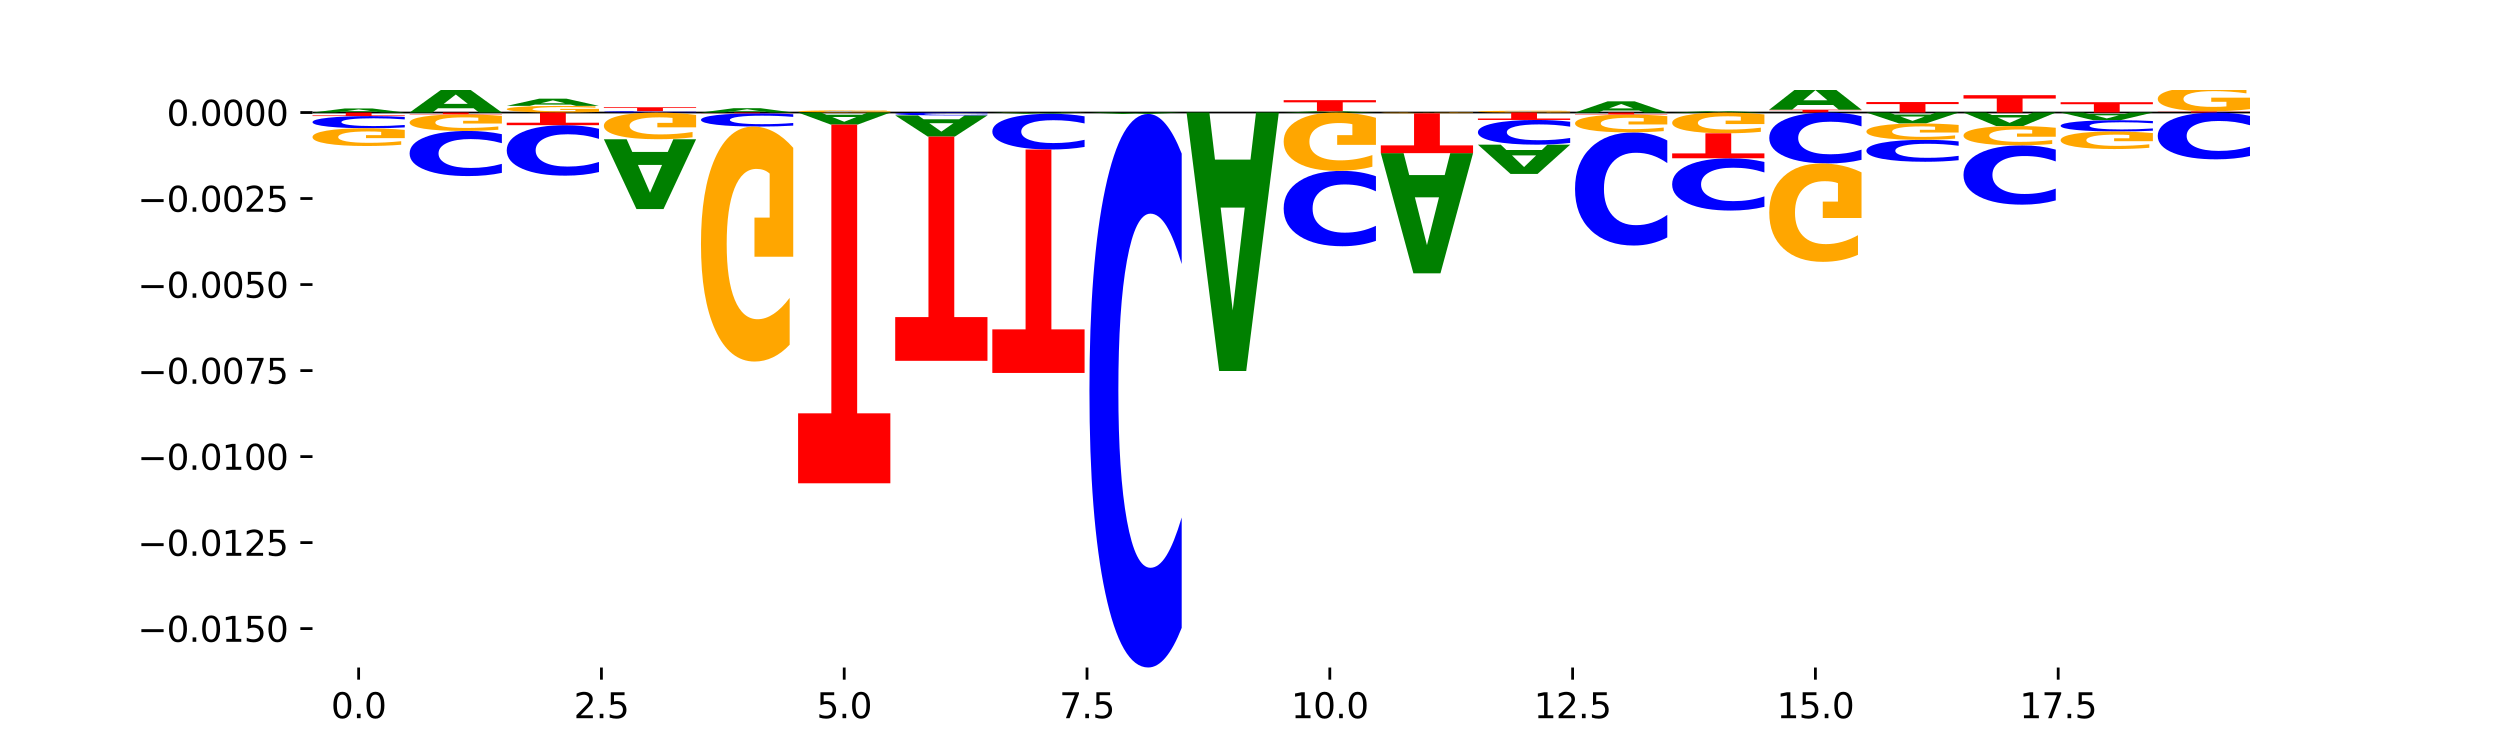 <?xml version="1.0" encoding="utf-8" standalone="no"?>
<!DOCTYPE svg PUBLIC "-//W3C//DTD SVG 1.1//EN"
  "http://www.w3.org/Graphics/SVG/1.1/DTD/svg11.dtd">
<svg xmlns:xlink="http://www.w3.org/1999/xlink" width="720pt" height="216pt" viewBox="0 0 720 216" xmlns="http://www.w3.org/2000/svg" version="1.1">
 <defs>
  <style type="text/css">*{stroke-linejoin: round; stroke-linecap: butt}</style>
 </defs>
 <g id="figure_1">
  <g id="patch_1">
   <path d="M 0 216 
L 720 216 
L 720 0 
L 0 0 
z
" style="fill: #ffffff"/>
  </g>
  <g id="axes_1">
   <g id="patch_2">
    <path d="M 90 192.24 
L 648 192.24 
L 648 25.92 
L 90 25.92 
z
" style="fill: #ffffff"/>
   </g>
   <g id="line2d_1">
    <path d="M 90 32.411 
L 648 32.411 
" clip-path="url(#pc6565f2cae)" style="fill: none; stroke: #000000; stroke-width: 0.5; stroke-linecap: square"/>
   </g>
   <g id="patch_3">
    <path d="M 108.406 32.196 
L 98.187 32.196 
L 96.574 32.411 
L 90 32.411 
L 99.388 31.23 
L 107.184 31.23 
L 116.571 32.411 
L 110.003 32.411 
L 108.406 32.196 
z
M 99.817 31.977 
L 106.76 31.977 
L 103.294 31.507 
L 99.817 31.977 
z
" clip-path="url(#pc6565f2cae)" style="fill: #008000"/>
   </g>
   <g id="patch_4">
    <path d="M 136.376 31.176 
L 126.157 31.176 
L 124.544 32.411 
L 117.97 32.411 
L 127.358 25.628 
L 135.154 25.628 
L 144.541 32.411 
L 137.973 32.411 
L 136.376 31.176 
z
M 127.787 29.917 
L 134.73 29.917 
L 131.264 27.218 
L 127.787 29.917 
z
" clip-path="url(#pc6565f2cae)" style="fill: #008000"/>
   </g>
   <g id="patch_5">
    <path d="M 172.511 32.238 
Q 169.832 32.325 166.949 32.368 
Q 164.067 32.411 160.994 32.411 
Q 154.051 32.411 149.995 32.154 
Q 145.94 31.896 145.94 31.455 
Q 145.94 31.009 150.067 30.754 
Q 154.2 30.498 161.387 30.498 
Q 164.156 30.498 166.693 30.533 
Q 169.236 30.567 171.487 30.635 
L 171.487 31.017 
Q 169.165 30.929 166.866 30.886 
Q 164.567 30.843 162.257 30.843 
Q 157.981 30.843 155.664 31.002 
Q 153.348 31.16 153.348 31.455 
Q 153.348 31.748 155.581 31.907 
Q 157.814 32.067 161.923 32.067 
Q 163.043 32.067 164.002 32.058 
Q 164.96 32.048 165.723 32.028 
L 165.723 31.67 
L 161.346 31.67 
L 161.346 31.351 
L 172.511 31.351 
L 172.511 32.238 
z
" clip-path="url(#pc6565f2cae)" style="fill: #ffa600"/>
   </g>
   <g id="patch_6">
    <path d="M 164.346 30.118 
L 154.127 30.118 
L 152.513 30.498 
L 145.94 30.498 
L 155.328 28.412 
L 163.124 28.412 
L 172.511 30.498 
L 165.943 30.498 
L 164.346 30.118 
z
M 155.757 29.731 
L 162.7 29.731 
L 159.234 28.901 
L 155.757 29.731 
z
" clip-path="url(#pc6565f2cae)" style="fill: #008000"/>
   </g>
   <g id="patch_7">
    <path d="M 200.481 32.382 
Q 198.259 32.396 195.855 32.404 
Q 193.452 32.411 190.834 32.411 
Q 183.028 32.411 178.469 32.356 
Q 173.91 32.3 173.91 32.206 
Q 173.91 32.11 178.469 32.055 
Q 183.028 31.999 190.834 31.999 
Q 193.452 31.999 195.855 32.007 
Q 198.259 32.014 200.481 32.029 
L 200.481 32.111 
Q 198.238 32.092 196.063 32.083 
Q 193.887 32.074 191.483 32.074 
Q 187.172 32.074 184.702 32.109 
Q 182.238 32.144 182.238 32.206 
Q 182.238 32.267 184.702 32.302 
Q 187.172 32.337 191.483 32.337 
Q 193.887 32.337 196.063 32.328 
Q 198.238 32.319 200.481 32.3 
L 200.481 32.382 
z
" clip-path="url(#pc6565f2cae)" style="fill: #0000ff"/>
   </g>
   <g id="patch_8">
    <path d="M 173.91 30.891 
L 200.481 30.891 
L 200.481 31.107 
L 190.922 31.107 
L 190.922 31.999 
L 183.488 31.999 
L 183.488 31.107 
L 173.91 31.107 
L 173.91 30.891 
z
" clip-path="url(#pc6565f2cae)" style="fill: #ff0000"/>
   </g>
   <g id="patch_9">
    <path d="M 220.286 32.184 
L 210.067 32.184 
L 208.453 32.411 
L 201.88 32.411 
L 211.267 31.165 
L 219.063 31.165 
L 228.451 32.411 
L 221.883 32.411 
L 220.286 32.184 
z
M 211.697 31.953 
L 218.64 31.953 
L 215.174 31.457 
L 211.697 31.953 
z
" clip-path="url(#pc6565f2cae)" style="fill: #008000"/>
   </g>
   <g id="patch_10">
    <path d="M 256.421 32.355 
Q 253.741 32.383 250.859 32.397 
Q 247.977 32.411 244.904 32.411 
Q 237.96 32.411 233.905 32.327 
Q 229.85 32.242 229.85 32.097 
Q 229.85 31.951 233.976 31.867 
Q 238.109 31.783 245.297 31.783 
Q 248.066 31.783 250.603 31.795 
Q 253.146 31.806 255.397 31.828 
L 255.397 31.953 
Q 253.074 31.925 250.776 31.911 
Q 248.477 31.896 246.166 31.896 
Q 241.891 31.896 239.574 31.948 
Q 237.258 32 237.258 32.097 
Q 237.258 32.193 239.491 32.246 
Q 241.724 32.298 245.833 32.298 
Q 246.953 32.298 247.911 32.295 
Q 248.87 32.292 249.632 32.286 
L 249.632 32.168 
L 245.255 32.168 
L 245.255 32.063 
L 256.421 32.063 
L 256.421 32.355 
z
" clip-path="url(#pc6565f2cae)" style="fill: #ffa600"/>
   </g>
   <g id="patch_11">
    <path d="M 388.105 32.347 
L 377.886 32.347 
L 376.273 32.411 
L 369.699 32.411 
L 379.087 32.061 
L 386.883 32.061 
L 396.271 32.411 
L 389.703 32.411 
L 388.105 32.347 
z
M 379.516 32.282 
L 386.459 32.282 
L 382.993 32.143 
L 379.516 32.282 
z
" clip-path="url(#pc6565f2cae)" style="fill: #008000"/>
   </g>
   <g id="patch_12">
    <path d="M 369.699 28.846 
L 396.271 28.846 
L 396.271 29.473 
L 386.711 29.473 
L 386.711 32.061 
L 379.277 32.061 
L 379.277 29.473 
L 369.699 29.473 
L 369.699 28.846 
z
" clip-path="url(#pc6565f2cae)" style="fill: #ff0000"/>
   </g>
   <g id="patch_13">
    <path d="M 452.211 32.364 
Q 449.531 32.388 446.649 32.4 
Q 443.766 32.411 440.693 32.411 
Q 433.75 32.411 429.694 32.341 
Q 425.639 32.271 425.639 32.151 
Q 425.639 32.03 429.766 31.96 
Q 433.899 31.891 441.086 31.891 
Q 443.856 31.891 446.392 31.9 
Q 448.935 31.909 451.186 31.928 
L 451.186 32.032 
Q 448.864 32.008 446.565 31.996 
Q 444.266 31.984 441.956 31.984 
Q 437.68 31.984 435.364 32.028 
Q 433.047 32.071 433.047 32.151 
Q 433.047 32.231 435.28 32.274 
Q 437.513 32.318 441.622 32.318 
Q 442.742 32.318 443.701 32.315 
Q 444.66 32.313 445.422 32.307 
L 445.422 32.21 
L 441.045 32.21 
L 441.045 32.123 
L 452.211 32.123 
L 452.211 32.364 
z
" clip-path="url(#pc6565f2cae)" style="fill: #ffa600"/>
   </g>
   <g id="patch_14">
    <path d="M 472.015 31.824 
L 461.796 31.824 
L 460.183 32.411 
L 453.609 32.411 
L 462.997 29.187 
L 470.793 29.187 
L 480.18 32.411 
L 473.612 32.411 
L 472.015 31.824 
z
M 463.426 31.225 
L 470.369 31.225 
L 466.903 29.943 
L 463.426 31.225 
z
" clip-path="url(#pc6565f2cae)" style="fill: #008000"/>
   </g>
   <g id="patch_15">
    <path d="M 499.985 32.349 
L 489.766 32.349 
L 488.153 32.411 
L 481.579 32.411 
L 490.967 32.071 
L 498.763 32.071 
L 508.15 32.411 
L 501.582 32.411 
L 499.985 32.349 
z
M 491.396 32.286 
L 498.339 32.286 
L 494.873 32.151 
L 491.396 32.286 
z
" clip-path="url(#pc6565f2cae)" style="fill: #008000"/>
   </g>
   <g id="patch_16">
    <path d="M 509.549 31.584 
L 536.12 31.584 
L 536.12 31.746 
L 526.561 31.746 
L 526.561 32.411 
L 519.127 32.411 
L 519.127 31.746 
L 509.549 31.746 
L 509.549 31.584 
z
" clip-path="url(#pc6565f2cae)" style="fill: #ff0000"/>
   </g>
   <g id="patch_17">
    <path d="M 527.955 30.248 
L 517.736 30.248 
L 516.122 31.584 
L 509.549 31.584 
L 518.937 24.248 
L 526.733 24.248 
L 536.12 31.584 
L 529.552 31.584 
L 527.955 30.248 
z
M 519.366 28.886 
L 526.309 28.886 
L 522.843 25.968 
L 519.366 28.886 
z
" clip-path="url(#pc6565f2cae)" style="fill: #008000"/>
   </g>
   <g id="patch_18">
    <path d="M 537.519 29.388 
L 564.09 29.388 
L 564.09 29.978 
L 554.531 29.978 
L 554.531 32.411 
L 547.097 32.411 
L 547.097 29.978 
L 537.519 29.978 
L 537.519 29.388 
z
" clip-path="url(#pc6565f2cae)" style="fill: #ff0000"/>
   </g>
   <g id="patch_19">
    <path d="M 565.489 27.41 
L 592.06 27.41 
L 592.06 28.386 
L 582.501 28.386 
L 582.501 32.411 
L 575.067 32.411 
L 575.067 28.386 
L 565.489 28.386 
L 565.489 27.41 
z
" clip-path="url(#pc6565f2cae)" style="fill: #ff0000"/>
   </g>
   <g id="patch_20">
    <path d="M 593.459 29.436 
L 620.03 29.436 
L 620.03 30.017 
L 610.471 30.017 
L 610.471 32.411 
L 603.037 32.411 
L 603.037 30.017 
L 593.459 30.017 
L 593.459 29.436 
z
" clip-path="url(#pc6565f2cae)" style="fill: #ff0000"/>
   </g>
   <g id="patch_21">
    <path d="M 621.429 32.065 
L 648 32.065 
L 648 32.132 
L 638.44 32.132 
L 638.44 32.411 
L 631.007 32.411 
L 631.007 32.132 
L 621.429 32.132 
L 621.429 32.065 
z
" clip-path="url(#pc6565f2cae)" style="fill: #ff0000"/>
   </g>
   <g id="patch_22">
    <path d="M 648 31.422 
Q 645.32 31.744 642.438 31.905 
Q 639.556 32.065 636.483 32.065 
Q 629.539 32.065 625.484 31.108 
Q 621.429 30.152 621.429 28.516 
Q 621.429 26.861 625.555 25.912 
Q 629.688 24.963 636.876 24.963 
Q 639.645 24.963 642.182 25.092 
Q 644.725 25.22 646.976 25.472 
L 646.976 26.888 
Q 644.653 26.564 642.355 26.404 
Q 640.056 26.242 637.745 26.242 
Q 633.47 26.242 631.153 26.832 
Q 628.837 27.42 628.837 28.516 
Q 628.837 29.602 631.07 30.194 
Q 633.303 30.786 637.412 30.786 
Q 638.531 30.786 639.49 30.752 
Q 640.449 30.717 641.211 30.643 
L 641.211 29.314 
L 636.834 29.314 
L 636.834 28.13 
L 648 28.13 
L 648 31.422 
z
" clip-path="url(#pc6565f2cae)" style="fill: #ffa600"/>
   </g>
   <g id="patch_23">
    <path d="M 639.835 22.682 
L 629.616 22.682 
L 628.002 24.963 
L 621.429 24.963 
L 630.816 12.44 
L 638.612 12.44 
L 648 24.963 
L 641.432 24.963 
L 639.835 22.682 
z
M 631.245 20.358 
L 638.189 20.358 
L 634.722 15.376 
L 631.245 20.358 
z
" clip-path="url(#pc6565f2cae)" style="fill: #008000"/>
   </g>
   <g id="patch_24">
    <path d="M 116.571 33.683 
Q 114.349 33.559 111.945 33.496 
Q 109.542 33.432 106.924 33.432 
Q 99.118 33.432 94.559 33.905 
Q 90 34.378 90 35.187 
Q 90 35.998 94.559 36.471 
Q 99.118 36.944 106.924 36.944 
Q 109.542 36.944 111.945 36.88 
Q 114.349 36.817 116.571 36.692 
L 116.571 35.992 
Q 114.329 36.157 112.153 36.234 
Q 109.977 36.311 107.574 36.311 
Q 103.262 36.311 100.792 36.012 
Q 98.328 35.713 98.328 35.187 
Q 98.328 34.663 100.792 34.363 
Q 103.262 34.064 107.574 34.064 
Q 109.977 34.064 112.153 34.141 
Q 114.329 34.219 116.571 34.384 
L 116.571 33.683 
z
" clip-path="url(#pc6565f2cae)" style="fill: #0000ff"/>
   </g>
   <g id="patch_25">
    <path d="M 116.571 37.406 
Q 113.892 37.175 111.009 37.059 
Q 108.127 36.944 105.054 36.944 
Q 98.111 36.944 94.055 37.632 
Q 90 38.32 90 39.497 
Q 90 40.687 94.127 41.37 
Q 98.26 42.053 105.447 42.053 
Q 108.216 42.053 110.753 41.96 
Q 113.296 41.868 115.547 41.687 
L 115.547 40.668 
Q 113.225 40.901 110.926 41.016 
Q 108.627 41.133 106.317 41.133 
Q 102.041 41.133 99.725 40.708 
Q 97.408 40.285 97.408 39.497 
Q 97.408 38.716 99.641 38.289 
Q 101.874 37.864 105.983 37.864 
Q 107.103 37.864 108.062 37.888 
Q 109.02 37.914 109.783 37.966 
L 109.783 38.923 
L 105.406 38.923 
L 105.406 39.774 
L 116.571 39.774 
L 116.571 37.406 
z
" clip-path="url(#pc6565f2cae)" style="fill: #ffa600"/>
   </g>
   <g id="patch_26">
    <path d="M 90 33.432 
L 116.571 33.432 
L 116.571 33.233 
L 107.012 33.233 
L 107.012 32.411 
L 99.578 32.411 
L 99.578 33.233 
L 90 33.233 
L 90 33.432 
z
" clip-path="url(#pc6565f2cae)" style="fill: #ff0000"/>
   </g>
   <g id="patch_27">
    <path d="M 144.541 38.642 
Q 142.319 38.18 139.915 37.947 
Q 137.512 37.71 134.894 37.71 
Q 127.088 37.71 122.529 39.461 
Q 117.97 41.213 117.97 44.207 
Q 117.97 47.212 122.529 48.961 
Q 127.088 50.712 134.894 50.712 
Q 137.512 50.712 139.915 50.476 
Q 142.319 50.242 144.541 49.78 
L 144.541 47.188 
Q 142.299 47.801 140.123 48.085 
Q 137.947 48.37 135.544 48.37 
Q 131.232 48.37 128.762 47.261 
Q 126.298 46.154 126.298 44.207 
Q 126.298 42.268 128.762 41.159 
Q 131.232 40.052 135.544 40.052 
Q 137.947 40.052 140.123 40.337 
Q 142.299 40.624 144.541 41.237 
L 144.541 38.642 
z
" clip-path="url(#pc6565f2cae)" style="fill: #0000ff"/>
   </g>
   <g id="patch_28">
    <path d="M 144.541 33.375 
Q 141.862 33.159 138.979 33.051 
Q 136.097 32.943 133.024 32.943 
Q 126.081 32.943 122.025 33.585 
Q 117.97 34.227 117.97 35.325 
Q 117.97 36.436 122.097 37.073 
Q 126.23 37.71 133.417 37.71 
Q 136.186 37.71 138.723 37.624 
Q 141.266 37.538 143.517 37.369 
L 143.517 36.418 
Q 141.195 36.636 138.896 36.743 
Q 136.597 36.852 134.287 36.852 
Q 130.011 36.852 127.695 36.456 
Q 125.378 36.061 125.378 35.325 
Q 125.378 34.597 127.611 34.199 
Q 129.844 33.802 133.953 33.802 
Q 135.073 33.802 136.032 33.825 
Q 136.99 33.848 137.753 33.898 
L 137.753 34.79 
L 133.376 34.79 
L 133.376 35.584 
L 144.541 35.584 
L 144.541 33.375 
z
" clip-path="url(#pc6565f2cae)" style="fill: #ffa600"/>
   </g>
   <g id="patch_29">
    <path d="M 117.97 32.943 
L 144.541 32.943 
L 144.541 32.84 
L 134.982 32.84 
L 134.982 32.411 
L 127.548 32.411 
L 127.548 32.84 
L 117.97 32.84 
L 117.97 32.943 
z
" clip-path="url(#pc6565f2cae)" style="fill: #ff0000"/>
   </g>
   <g id="patch_30">
    <path d="M 172.511 37.092 
Q 170.289 36.575 167.885 36.314 
Q 165.482 36.049 162.864 36.049 
Q 155.058 36.049 150.499 38.008 
Q 145.94 39.967 145.94 43.317 
Q 145.94 46.679 150.499 48.634 
Q 155.058 50.593 162.864 50.593 
Q 165.482 50.593 167.885 50.329 
Q 170.289 50.067 172.511 49.551 
L 172.511 46.651 
Q 170.269 47.336 168.093 47.655 
Q 165.917 47.973 163.514 47.973 
Q 159.202 47.973 156.732 46.733 
Q 154.268 45.495 154.268 43.317 
Q 154.268 41.148 156.732 39.907 
Q 159.202 38.669 163.514 38.669 
Q 165.917 38.669 168.093 38.988 
Q 170.269 39.309 172.511 39.994 
L 172.511 37.092 
z
" clip-path="url(#pc6565f2cae)" style="fill: #0000ff"/>
   </g>
   <g id="patch_31">
    <path d="M 145.94 36.049 
L 172.511 36.049 
L 172.511 35.34 
L 162.952 35.34 
L 162.952 32.411 
L 155.518 32.411 
L 155.518 35.34 
L 145.94 35.34 
L 145.94 36.049 
z
" clip-path="url(#pc6565f2cae)" style="fill: #ff0000"/>
   </g>
   <g id="patch_32">
    <path d="M 192.316 43.764 
L 182.097 43.764 
L 180.483 40.099 
L 173.91 40.099 
L 183.298 60.215 
L 191.093 60.215 
L 200.481 40.099 
L 193.913 40.099 
L 192.316 43.764 
z
M 183.727 47.497 
L 190.67 47.497 
L 187.204 55.499 
L 183.727 47.497 
z
" clip-path="url(#pc6565f2cae)" style="fill: #008000"/>
   </g>
   <g id="patch_33">
    <path d="M 200.481 33.107 
Q 197.801 32.759 194.919 32.584 
Q 192.037 32.411 188.964 32.411 
Q 182.021 32.411 177.965 33.447 
Q 173.91 34.482 173.91 36.253 
Q 173.91 38.044 178.037 39.072 
Q 182.169 40.099 189.357 40.099 
Q 192.126 40.099 194.663 39.96 
Q 197.206 39.822 199.457 39.548 
L 199.457 38.016 
Q 197.134 38.367 194.836 38.54 
Q 192.537 38.715 190.227 38.715 
Q 185.951 38.715 183.634 38.076 
Q 181.318 37.439 181.318 36.253 
Q 181.318 35.078 183.551 34.436 
Q 185.784 33.796 189.893 33.796 
Q 191.013 33.796 191.971 33.833 
Q 192.93 33.871 193.692 33.95 
L 193.692 35.389 
L 189.315 35.389 
L 189.315 36.671 
L 200.481 36.671 
L 200.481 33.107 
z
" clip-path="url(#pc6565f2cae)" style="fill: #ffa600"/>
   </g>
   <g id="patch_34">
    <path d="M 228.451 32.902 
Q 226.228 32.766 223.825 32.697 
Q 221.422 32.628 218.804 32.628 
Q 210.998 32.628 206.439 33.143 
Q 201.88 33.658 201.88 34.54 
Q 201.88 35.424 206.439 35.938 
Q 210.998 36.454 218.804 36.454 
Q 221.422 36.454 223.825 36.384 
Q 226.228 36.315 228.451 36.179 
L 228.451 35.417 
Q 226.208 35.597 224.033 35.681 
Q 221.857 35.765 219.453 35.765 
Q 215.142 35.765 212.672 35.438 
Q 210.208 35.113 210.208 34.54 
Q 210.208 33.969 212.672 33.643 
Q 215.142 33.317 219.453 33.317 
Q 221.857 33.317 224.033 33.401 
Q 226.208 33.485 228.451 33.666 
L 228.451 32.902 
z
" clip-path="url(#pc6565f2cae)" style="fill: #0000ff"/>
   </g>
   <g id="patch_35">
    <path d="M 228.451 42.577 
Q 225.771 39.515 222.889 37.977 
Q 220.007 36.454 216.934 36.454 
Q 209.99 36.454 205.935 45.568 
Q 201.88 54.683 201.88 70.27 
Q 201.88 86.039 206.007 95.083 
Q 210.139 104.128 217.327 104.128 
Q 220.096 104.128 222.633 102.898 
Q 225.176 101.681 227.427 99.277 
L 227.427 85.787 
Q 225.104 88.876 222.806 90.4 
Q 220.507 91.938 218.197 91.938 
Q 213.921 91.938 211.604 86.318 
Q 209.288 80.712 209.288 70.27 
Q 209.288 59.925 211.521 54.277 
Q 213.754 48.644 217.863 48.644 
Q 218.983 48.644 219.941 48.965 
Q 220.9 49.301 221.662 50 
L 221.662 62.665 
L 217.285 62.665 
L 217.285 73.946 
L 228.451 73.946 
L 228.451 42.577 
z
" clip-path="url(#pc6565f2cae)" style="fill: #ffa600"/>
   </g>
   <g id="patch_36">
    <path d="M 201.88 32.628 
L 228.451 32.628 
L 228.451 32.586 
L 218.892 32.586 
L 218.892 32.411 
L 211.458 32.411 
L 211.458 32.586 
L 201.88 32.586 
L 201.88 32.628 
z
" clip-path="url(#pc6565f2cae)" style="fill: #ff0000"/>
   </g>
   <g id="patch_37">
    <path d="M 248.256 33.043 
L 238.037 33.043 
L 236.423 32.411 
L 229.85 32.411 
L 239.237 35.88 
L 247.033 35.88 
L 256.421 32.411 
L 249.853 32.411 
L 248.256 33.043 
z
M 239.667 33.687 
L 246.61 33.687 
L 243.143 35.067 
L 239.667 33.687 
z
" clip-path="url(#pc6565f2cae)" style="fill: #008000"/>
   </g>
   <g id="patch_38">
    <path d="M 229.85 139.187 
L 256.421 139.187 
L 256.421 119.039 
L 246.862 119.039 
L 246.862 35.88 
L 239.428 35.88 
L 239.428 119.039 
L 229.85 119.039 
L 229.85 139.187 
z
" clip-path="url(#pc6565f2cae)" style="fill: #ff0000"/>
   </g>
   <g id="patch_39">
    <path d="M 276.226 34.349 
L 266.007 34.349 
L 264.393 33.238 
L 257.82 33.238 
L 267.207 39.338 
L 275.003 39.338 
L 284.391 33.238 
L 277.823 33.238 
L 276.226 34.349 
z
M 267.636 35.481 
L 274.579 35.481 
L 271.113 37.908 
L 267.636 35.481 
z
" clip-path="url(#pc6565f2cae)" style="fill: #008000"/>
   </g>
   <g id="patch_40">
    <path d="M 284.391 32.471 
Q 282.168 32.441 279.765 32.426 
Q 277.361 32.411 274.744 32.411 
Q 266.938 32.411 262.379 32.523 
Q 257.82 32.634 257.82 32.824 
Q 257.82 33.015 262.379 33.126 
Q 266.938 33.238 274.744 33.238 
Q 277.361 33.238 279.765 33.223 
Q 282.168 33.208 284.391 33.178 
L 284.391 33.014 
Q 282.148 33.053 279.972 33.071 
Q 277.797 33.089 275.393 33.089 
Q 271.082 33.089 268.611 33.018 
Q 266.148 32.948 266.148 32.824 
Q 266.148 32.701 268.611 32.631 
Q 271.082 32.56 275.393 32.56 
Q 277.797 32.56 279.972 32.578 
Q 282.148 32.597 284.391 32.635 
L 284.391 32.471 
z
" clip-path="url(#pc6565f2cae)" style="fill: #0000ff"/>
   </g>
   <g id="patch_41">
    <path d="M 257.82 103.916 
L 284.391 103.916 
L 284.391 91.321 
L 274.831 91.321 
L 274.831 39.338 
L 267.398 39.338 
L 267.398 91.321 
L 257.82 91.321 
L 257.82 103.916 
z
" clip-path="url(#pc6565f2cae)" style="fill: #ff0000"/>
   </g>
   <g id="patch_42">
    <path d="M 304.196 32.505 
L 293.977 32.505 
L 292.363 32.448 
L 285.789 32.448 
L 295.177 32.763 
L 302.973 32.763 
L 312.361 32.448 
L 305.793 32.448 
L 304.196 32.505 
z
M 295.606 32.564 
L 302.549 32.564 
L 299.083 32.689 
L 295.606 32.564 
z
" clip-path="url(#pc6565f2cae)" style="fill: #008000"/>
   </g>
   <g id="patch_43">
    <path d="M 312.361 33.501 
Q 310.138 33.135 307.735 32.95 
Q 305.331 32.763 302.714 32.763 
Q 294.908 32.763 290.349 34.15 
Q 285.789 35.536 285.789 37.907 
Q 285.789 40.286 290.349 41.671 
Q 294.908 43.057 302.714 43.057 
Q 305.331 43.057 307.735 42.87 
Q 310.138 42.685 312.361 42.319 
L 312.361 40.267 
Q 310.118 40.752 307.942 40.978 
Q 305.767 41.203 303.363 41.203 
Q 299.052 41.203 296.581 40.325 
Q 294.118 39.449 294.118 37.907 
Q 294.118 36.372 296.581 35.494 
Q 299.052 34.617 303.363 34.617 
Q 305.767 34.617 307.942 34.843 
Q 310.118 35.07 312.361 35.555 
L 312.361 33.501 
z
" clip-path="url(#pc6565f2cae)" style="fill: #0000ff"/>
   </g>
   <g id="patch_44">
    <path d="M 312.361 32.415 
Q 309.681 32.413 306.799 32.412 
Q 303.917 32.411 300.844 32.411 
Q 293.9 32.411 289.845 32.416 
Q 285.789 32.421 285.789 32.43 
Q 285.789 32.438 289.916 32.443 
Q 294.049 32.448 301.237 32.448 
Q 304.006 32.448 306.543 32.447 
Q 309.086 32.446 311.337 32.445 
L 311.337 32.438 
Q 309.014 32.44 306.716 32.44 
Q 304.417 32.441 302.106 32.441 
Q 297.831 32.441 295.514 32.438 
Q 293.198 32.435 293.198 32.43 
Q 293.198 32.424 295.431 32.421 
Q 297.664 32.418 301.773 32.418 
Q 302.892 32.418 303.851 32.418 
Q 304.81 32.418 305.572 32.419 
L 305.572 32.425 
L 301.195 32.425 
L 301.195 32.432 
L 312.361 32.432 
L 312.361 32.415 
z
" clip-path="url(#pc6565f2cae)" style="fill: #ffa600"/>
   </g>
   <g id="patch_45">
    <path d="M 285.789 107.409 
L 312.361 107.409 
L 312.361 94.859 
L 302.801 94.859 
L 302.801 43.057 
L 295.368 43.057 
L 295.368 94.859 
L 285.789 94.859 
L 285.789 107.409 
z
" clip-path="url(#pc6565f2cae)" style="fill: #ff0000"/>
   </g>
   <g id="patch_46">
    <path d="M 332.165 32.485 
L 321.947 32.485 
L 320.333 32.411 
L 313.759 32.411 
L 323.147 32.816 
L 330.943 32.816 
L 340.331 32.411 
L 333.763 32.411 
L 332.165 32.485 
z
M 323.576 32.56 
L 330.519 32.56 
L 327.053 32.721 
L 323.576 32.56 
z
" clip-path="url(#pc6565f2cae)" style="fill: #008000"/>
   </g>
   <g id="patch_47">
    <path d="M 340.331 44.243 
Q 338.108 38.579 335.705 35.714 
Q 333.301 32.816 330.684 32.816 
Q 322.878 32.816 318.319 54.287 
Q 313.759 75.759 313.759 112.478 
Q 313.759 149.329 318.319 170.768 
Q 322.878 192.24 330.684 192.24 
Q 333.301 192.24 335.705 189.342 
Q 338.108 186.477 340.331 180.813 
L 340.331 149.033 
Q 338.088 156.542 335.912 160.032 
Q 333.737 163.523 331.333 163.523 
Q 327.022 163.523 324.551 149.922 
Q 322.088 136.354 322.088 112.478 
Q 322.088 88.702 324.551 75.101 
Q 327.022 61.533 331.333 61.533 
Q 333.737 61.533 335.912 65.023 
Q 338.088 68.547 340.331 76.056 
L 340.331 44.243 
z
" clip-path="url(#pc6565f2cae)" style="fill: #0000ff"/>
   </g>
   <g id="patch_48">
    <path d="M 360.135 45.972 
L 349.916 45.972 
L 348.303 32.411 
L 341.729 32.411 
L 351.117 106.852 
L 358.913 106.852 
L 368.301 32.411 
L 361.733 32.411 
L 360.135 45.972 
z
M 351.546 59.788 
L 358.489 59.788 
L 355.023 89.399 
L 351.546 59.788 
z
" clip-path="url(#pc6565f2cae)" style="fill: #008000"/>
   </g>
   <g id="patch_49">
    <path d="M 396.271 50.767 
Q 394.048 49.996 391.645 49.606 
Q 389.241 49.211 386.624 49.211 
Q 378.817 49.211 374.258 52.135 
Q 369.699 55.058 369.699 60.058 
Q 369.699 65.075 374.258 67.994 
Q 378.817 70.918 386.624 70.918 
Q 389.241 70.918 391.645 70.523 
Q 394.048 70.133 396.271 69.362 
L 396.271 65.035 
Q 394.028 66.057 391.852 66.533 
Q 389.676 67.008 387.273 67.008 
Q 382.962 67.008 380.491 65.156 
Q 378.028 63.309 378.028 60.058 
Q 378.028 56.82 380.491 54.969 
Q 382.962 53.121 387.273 53.121 
Q 389.676 53.121 391.852 53.597 
Q 394.028 54.076 396.271 55.099 
L 396.271 50.767 
z
" clip-path="url(#pc6565f2cae)" style="fill: #0000ff"/>
   </g>
   <g id="patch_50">
    <path d="M 396.271 33.931 
Q 393.591 33.171 390.709 32.79 
Q 387.826 32.411 384.754 32.411 
Q 377.81 32.411 373.755 34.674 
Q 369.699 36.937 369.699 40.806 
Q 369.699 44.721 373.826 46.966 
Q 377.959 49.211 385.147 49.211 
Q 387.916 49.211 390.453 48.906 
Q 392.995 48.604 395.246 48.007 
L 395.246 44.658 
Q 392.924 45.425 390.625 45.803 
Q 388.327 46.185 386.016 46.185 
Q 381.74 46.185 379.424 44.79 
Q 377.107 43.398 377.107 40.806 
Q 377.107 38.238 379.34 36.836 
Q 381.574 35.437 385.683 35.437 
Q 386.802 35.437 387.761 35.517 
Q 388.72 35.601 389.482 35.774 
L 389.482 38.918 
L 385.105 38.918 
L 385.105 41.719 
L 396.271 41.719 
L 396.271 33.931 
z
" clip-path="url(#pc6565f2cae)" style="fill: #ffa600"/>
   </g>
   <g id="patch_51">
    <path d="M 416.075 50.411 
L 405.856 50.411 
L 404.243 44.105 
L 397.669 44.105 
L 407.057 78.722 
L 414.853 78.722 
L 424.241 44.105 
L 417.672 44.105 
L 416.075 50.411 
z
M 407.486 56.836 
L 414.429 56.836 
L 410.963 70.606 
L 407.486 56.836 
z
" clip-path="url(#pc6565f2cae)" style="fill: #008000"/>
   </g>
   <g id="patch_52">
    <path d="M 424.241 32.432 
Q 421.561 32.422 418.679 32.416 
Q 415.796 32.411 412.724 32.411 
Q 405.78 32.411 401.725 32.442 
Q 397.669 32.472 397.669 32.524 
Q 397.669 32.576 401.796 32.606 
Q 405.929 32.637 413.117 32.637 
Q 415.886 32.637 418.423 32.632 
Q 420.965 32.628 423.216 32.62 
L 423.216 32.576 
Q 420.894 32.586 418.595 32.591 
Q 416.297 32.596 413.986 32.596 
Q 409.71 32.596 407.394 32.577 
Q 405.077 32.559 405.077 32.524 
Q 405.077 32.489 407.31 32.471 
Q 409.544 32.452 413.653 32.452 
Q 414.772 32.452 415.731 32.453 
Q 416.69 32.454 417.452 32.456 
L 417.452 32.499 
L 413.075 32.499 
L 413.075 32.536 
L 424.241 32.536 
L 424.241 32.432 
z
" clip-path="url(#pc6565f2cae)" style="fill: #ffa600"/>
   </g>
   <g id="patch_53">
    <path d="M 397.669 44.105 
L 424.241 44.105 
L 424.241 41.868 
L 414.681 41.868 
L 414.681 32.637 
L 407.247 32.637 
L 407.247 41.868 
L 397.669 41.868 
L 397.669 44.105 
z
" clip-path="url(#pc6565f2cae)" style="fill: #ff0000"/>
   </g>
   <g id="patch_54">
    <path d="M 444.045 43.2 
L 433.826 43.2 
L 432.213 41.666 
L 425.639 41.666 
L 435.027 50.085 
L 442.823 50.085 
L 452.211 41.666 
L 445.642 41.666 
L 444.045 43.2 
z
M 435.456 44.762 
L 442.399 44.762 
L 438.933 48.111 
L 435.456 44.762 
z
" clip-path="url(#pc6565f2cae)" style="fill: #008000"/>
   </g>
   <g id="patch_55">
    <path d="M 452.211 35.06 
Q 449.988 34.807 447.584 34.679 
Q 445.181 34.55 442.563 34.55 
Q 434.757 34.55 430.198 35.508 
Q 425.639 36.467 425.639 38.106 
Q 425.639 39.751 430.198 40.708 
Q 434.757 41.666 442.563 41.666 
Q 445.181 41.666 447.584 41.537 
Q 449.988 41.409 452.211 41.156 
L 452.211 39.737 
Q 449.968 40.073 447.792 40.228 
Q 445.616 40.384 443.213 40.384 
Q 438.901 40.384 436.431 39.777 
Q 433.967 39.172 433.967 38.106 
Q 433.967 37.044 436.431 36.437 
Q 438.901 35.831 443.213 35.831 
Q 445.616 35.831 447.792 35.987 
Q 449.968 36.145 452.211 36.48 
L 452.211 35.06 
z
" clip-path="url(#pc6565f2cae)" style="fill: #0000ff"/>
   </g>
   <g id="patch_56">
    <path d="M 425.639 34.55 
L 452.211 34.55 
L 452.211 34.133 
L 442.651 34.133 
L 442.651 32.411 
L 435.217 32.411 
L 435.217 34.133 
L 425.639 34.133 
L 425.639 34.55 
z
" clip-path="url(#pc6565f2cae)" style="fill: #ff0000"/>
   </g>
   <g id="patch_57">
    <path d="M 480.18 40.461 
Q 477.958 39.303 475.554 38.718 
Q 473.151 38.125 470.533 38.125 
Q 462.727 38.125 458.168 42.515 
Q 453.609 46.905 453.609 54.412 
Q 453.609 61.945 458.168 66.328 
Q 462.727 70.718 470.533 70.718 
Q 473.151 70.718 475.554 70.126 
Q 477.958 69.54 480.18 68.382 
L 480.18 61.885 
Q 477.938 63.42 475.762 64.134 
Q 473.586 64.847 471.183 64.847 
Q 466.871 64.847 464.401 62.067 
Q 461.937 59.293 461.937 54.412 
Q 461.937 49.551 464.401 46.77 
Q 466.871 43.996 471.183 43.996 
Q 473.586 43.996 475.762 44.71 
Q 477.938 45.43 480.18 46.965 
L 480.18 40.461 
z
" clip-path="url(#pc6565f2cae)" style="fill: #0000ff"/>
   </g>
   <g id="patch_58">
    <path d="M 480.18 33.458 
Q 477.501 33.226 474.618 33.11 
Q 471.736 32.994 468.663 32.994 
Q 461.72 32.994 457.664 33.685 
Q 453.609 34.376 453.609 35.558 
Q 453.609 36.754 457.736 37.439 
Q 461.869 38.125 469.056 38.125 
Q 471.826 38.125 474.362 38.032 
Q 476.905 37.94 479.156 37.757 
L 479.156 36.735 
Q 476.834 36.969 474.535 37.084 
Q 472.236 37.201 469.926 37.201 
Q 465.65 37.201 463.334 36.775 
Q 461.017 36.35 461.017 35.558 
Q 461.017 34.774 463.25 34.346 
Q 465.483 33.918 469.592 33.918 
Q 470.712 33.918 471.671 33.943 
Q 472.629 33.968 473.392 34.021 
L 473.392 34.981 
L 469.015 34.981 
L 469.015 35.837 
L 480.18 35.837 
L 480.18 33.458 
z
" clip-path="url(#pc6565f2cae)" style="fill: #ffa600"/>
   </g>
   <g id="patch_59">
    <path d="M 453.609 32.994 
L 480.18 32.994 
L 480.18 32.88 
L 470.621 32.88 
L 470.621 32.411 
L 463.187 32.411 
L 463.187 32.88 
L 453.609 32.88 
L 453.609 32.994 
z
" clip-path="url(#pc6565f2cae)" style="fill: #ff0000"/>
   </g>
   <g id="patch_60">
    <path d="M 508.15 46.661 
Q 505.928 46.126 503.524 45.855 
Q 501.121 45.581 498.503 45.581 
Q 490.697 45.581 486.138 47.61 
Q 481.579 49.639 481.579 53.109 
Q 481.579 56.591 486.138 58.617 
Q 490.697 60.645 498.503 60.645 
Q 501.121 60.645 503.524 60.372 
Q 505.928 60.101 508.15 59.566 
L 508.15 56.563 
Q 505.908 57.272 503.732 57.602 
Q 501.556 57.932 499.153 57.932 
Q 494.841 57.932 492.371 56.647 
Q 489.907 55.365 489.907 53.109 
Q 489.907 50.862 492.371 49.577 
Q 494.841 48.295 499.153 48.295 
Q 501.556 48.295 503.732 48.625 
Q 505.908 48.958 508.15 49.667 
L 508.15 46.661 
z
" clip-path="url(#pc6565f2cae)" style="fill: #0000ff"/>
   </g>
   <g id="patch_61">
    <path d="M 508.15 32.953 
Q 505.471 32.682 502.588 32.546 
Q 499.706 32.411 496.633 32.411 
Q 489.69 32.411 485.634 33.217 
Q 481.579 34.022 481.579 35.4 
Q 481.579 36.794 485.706 37.593 
Q 489.839 38.392 497.026 38.392 
Q 499.795 38.392 502.332 38.284 
Q 504.875 38.176 507.126 37.964 
L 507.126 36.771 
Q 504.804 37.044 502.505 37.179 
Q 500.206 37.315 497.896 37.315 
Q 493.62 37.315 491.304 36.818 
Q 488.987 36.323 488.987 35.4 
Q 488.987 34.486 491.22 33.987 
Q 493.453 33.489 497.562 33.489 
Q 498.682 33.489 499.641 33.517 
Q 500.599 33.547 501.362 33.609 
L 501.362 34.728 
L 496.985 34.728 
L 496.985 35.725 
L 508.15 35.725 
L 508.15 32.953 
z
" clip-path="url(#pc6565f2cae)" style="fill: #ffa600"/>
   </g>
   <g id="patch_62">
    <path d="M 481.579 45.581 
L 508.15 45.581 
L 508.15 44.179 
L 498.591 44.179 
L 498.591 38.392 
L 491.157 38.392 
L 491.157 44.179 
L 481.579 44.179 
L 481.579 45.581 
z
" clip-path="url(#pc6565f2cae)" style="fill: #ff0000"/>
   </g>
   <g id="patch_63">
    <path d="M 536.12 33.463 
Q 533.898 32.942 531.494 32.678 
Q 529.091 32.411 526.473 32.411 
Q 518.667 32.411 514.108 34.387 
Q 509.549 36.362 509.549 39.741 
Q 509.549 43.131 514.108 45.104 
Q 518.667 47.079 526.473 47.079 
Q 529.091 47.079 531.494 46.813 
Q 533.898 46.549 536.12 46.028 
L 536.12 43.104 
Q 533.878 43.795 531.702 44.116 
Q 529.526 44.437 527.123 44.437 
Q 522.811 44.437 520.341 43.186 
Q 517.877 41.938 517.877 39.741 
Q 517.877 37.553 520.341 36.302 
Q 522.811 35.053 527.123 35.053 
Q 529.526 35.053 531.702 35.375 
Q 533.878 35.699 536.12 36.39 
L 536.12 33.463 
z
" clip-path="url(#pc6565f2cae)" style="fill: #0000ff"/>
   </g>
   <g id="patch_64">
    <path d="M 536.12 49.643 
Q 533.441 48.361 530.558 47.717 
Q 527.676 47.079 524.603 47.079 
Q 517.66 47.079 513.604 50.895 
Q 509.549 54.712 509.549 61.238 
Q 509.549 67.84 513.676 71.627 
Q 517.809 75.414 524.996 75.414 
Q 527.765 75.414 530.302 74.899 
Q 532.845 74.389 535.096 73.383 
L 535.096 67.735 
Q 532.774 69.028 530.475 69.666 
Q 528.176 70.31 525.866 70.31 
Q 521.59 70.31 519.273 67.957 
Q 516.957 65.61 516.957 61.238 
Q 516.957 56.906 519.19 54.542 
Q 521.423 52.183 525.532 52.183 
Q 526.652 52.183 527.611 52.318 
Q 528.569 52.458 529.332 52.751 
L 529.332 58.054 
L 524.955 58.054 
L 524.955 62.777 
L 536.12 62.777 
L 536.12 49.643 
z
" clip-path="url(#pc6565f2cae)" style="fill: #ffa600"/>
   </g>
   <g id="patch_65">
    <path d="M 555.925 32.984 
L 545.706 32.984 
L 544.092 32.411 
L 537.519 32.411 
L 546.907 35.555 
L 554.702 35.555 
L 564.09 32.411 
L 557.522 32.411 
L 555.925 32.984 
z
M 547.336 33.568 
L 554.279 33.568 
L 550.813 34.818 
L 547.336 33.568 
z
" clip-path="url(#pc6565f2cae)" style="fill: #008000"/>
   </g>
   <g id="patch_66">
    <path d="M 564.09 40.722 
Q 561.868 40.498 559.464 40.384 
Q 557.061 40.269 554.443 40.269 
Q 546.637 40.269 542.078 41.121 
Q 537.519 41.972 537.519 43.429 
Q 537.519 44.89 542.078 45.74 
Q 546.637 46.592 554.443 46.592 
Q 557.061 46.592 559.464 46.477 
Q 561.868 46.363 564.09 46.139 
L 564.09 44.878 
Q 561.847 45.176 559.672 45.315 
Q 557.496 45.453 555.092 45.453 
Q 550.781 45.453 548.311 44.914 
Q 545.847 44.376 545.847 43.429 
Q 545.847 42.486 548.311 41.946 
Q 550.781 41.408 555.092 41.408 
Q 557.496 41.408 559.672 41.547 
Q 561.847 41.686 564.09 41.984 
L 564.09 40.722 
z
" clip-path="url(#pc6565f2cae)" style="fill: #0000ff"/>
   </g>
   <g id="patch_67">
    <path d="M 564.09 35.982 
Q 561.41 35.768 558.528 35.661 
Q 555.646 35.555 552.573 35.555 
Q 545.63 35.555 541.574 36.19 
Q 537.519 36.825 537.519 37.911 
Q 537.519 39.009 541.646 39.639 
Q 545.778 40.269 552.966 40.269 
Q 555.735 40.269 558.272 40.183 
Q 560.815 40.099 563.066 39.931 
L 563.066 38.992 
Q 560.743 39.207 558.445 39.313 
Q 556.146 39.42 553.836 39.42 
Q 549.56 39.42 547.243 39.029 
Q 544.927 38.638 544.927 37.911 
Q 544.927 37.19 547.16 36.797 
Q 549.393 36.404 553.502 36.404 
Q 554.622 36.404 555.58 36.427 
Q 556.539 36.45 557.301 36.499 
L 557.301 37.381 
L 552.925 37.381 
L 552.925 38.167 
L 564.09 38.167 
L 564.09 35.982 
z
" clip-path="url(#pc6565f2cae)" style="fill: #ffa600"/>
   </g>
   <g id="patch_68">
    <path d="M 583.895 33.118 
L 573.676 33.118 
L 572.062 32.411 
L 565.489 32.411 
L 574.876 36.293 
L 582.672 36.293 
L 592.06 32.411 
L 585.492 32.411 
L 583.895 33.118 
z
M 575.306 33.839 
L 582.249 33.839 
L 578.783 35.383 
L 575.306 33.839 
z
" clip-path="url(#pc6565f2cae)" style="fill: #008000"/>
   </g>
   <g id="patch_69">
    <path d="M 592.06 43.085 
Q 589.837 42.478 587.434 42.171 
Q 585.031 41.86 582.413 41.86 
Q 574.607 41.86 570.048 44.161 
Q 565.489 46.462 565.489 50.398 
Q 565.489 54.347 570.048 56.645 
Q 574.607 58.946 582.413 58.946 
Q 585.031 58.946 587.434 58.635 
Q 589.837 58.328 592.06 57.721 
L 592.06 54.315 
Q 589.817 55.12 587.642 55.494 
Q 585.466 55.868 583.062 55.868 
Q 578.751 55.868 576.281 54.41 
Q 573.817 52.956 573.817 50.398 
Q 573.817 47.849 576.281 46.392 
Q 578.751 44.938 583.062 44.938 
Q 585.466 44.938 587.642 45.312 
Q 589.817 45.689 592.06 46.494 
L 592.06 43.085 
z
" clip-path="url(#pc6565f2cae)" style="fill: #0000ff"/>
   </g>
   <g id="patch_70">
    <path d="M 592.06 36.796 
Q 589.38 36.544 586.498 36.418 
Q 583.616 36.293 580.543 36.293 
Q 573.599 36.293 569.544 37.042 
Q 565.489 37.792 565.489 39.075 
Q 565.489 40.372 569.616 41.116 
Q 573.748 41.86 580.936 41.86 
Q 583.705 41.86 586.242 41.759 
Q 588.785 41.659 591.036 41.461 
L 591.036 40.351 
Q 588.713 40.605 586.415 40.731 
Q 584.116 40.857 581.806 40.857 
Q 577.53 40.857 575.213 40.395 
Q 572.897 39.934 572.897 39.075 
Q 572.897 38.224 575.13 37.759 
Q 577.363 37.295 581.472 37.295 
Q 582.592 37.295 583.55 37.322 
Q 584.509 37.35 585.271 37.407 
L 585.271 38.449 
L 580.894 38.449 
L 580.894 39.377 
L 592.06 39.377 
L 592.06 36.796 
z
" clip-path="url(#pc6565f2cae)" style="fill: #ffa600"/>
   </g>
   <g id="patch_71">
    <path d="M 611.865 32.814 
L 601.646 32.814 
L 600.032 32.411 
L 593.459 32.411 
L 602.846 34.623 
L 610.642 34.623 
L 620.03 32.411 
L 613.462 32.411 
L 611.865 32.814 
z
M 603.276 33.225 
L 610.219 33.225 
L 606.753 34.104 
L 603.276 33.225 
z
" clip-path="url(#pc6565f2cae)" style="fill: #008000"/>
   </g>
   <g id="patch_72">
    <path d="M 620.03 34.856 
Q 617.807 34.74 615.404 34.682 
Q 613.001 34.623 610.383 34.623 
Q 602.577 34.623 598.018 35.06 
Q 593.459 35.498 593.459 36.246 
Q 593.459 36.997 598.018 37.434 
Q 602.577 37.872 610.383 37.872 
Q 613.001 37.872 615.404 37.813 
Q 617.807 37.754 620.03 37.639 
L 620.03 36.991 
Q 617.787 37.144 615.612 37.215 
Q 613.436 37.286 611.032 37.286 
Q 606.721 37.286 604.251 37.009 
Q 601.787 36.733 601.787 36.246 
Q 601.787 35.762 604.251 35.485 
Q 606.721 35.208 611.032 35.208 
Q 613.436 35.208 615.612 35.279 
Q 617.787 35.351 620.03 35.504 
L 620.03 34.856 
z
" clip-path="url(#pc6565f2cae)" style="fill: #0000ff"/>
   </g>
   <g id="patch_73">
    <path d="M 620.03 38.329 
Q 617.35 38.1 614.468 37.985 
Q 611.586 37.872 608.513 37.872 
Q 601.569 37.872 597.514 38.552 
Q 593.459 39.233 593.459 40.397 
Q 593.459 41.574 597.585 42.25 
Q 601.718 42.925 608.906 42.925 
Q 611.675 42.925 614.212 42.833 
Q 616.755 42.742 619.006 42.563 
L 619.006 41.556 
Q 616.683 41.786 614.385 41.9 
Q 612.086 42.015 609.775 42.015 
Q 605.5 42.015 603.183 41.595 
Q 600.867 41.177 600.867 40.397 
Q 600.867 39.624 603.1 39.203 
Q 605.333 38.782 609.442 38.782 
Q 610.562 38.782 611.52 38.806 
Q 612.479 38.831 613.241 38.883 
L 613.241 39.829 
L 608.864 39.829 
L 608.864 40.671 
L 620.03 40.671 
L 620.03 38.329 
z
" clip-path="url(#pc6565f2cae)" style="fill: #ffa600"/>
   </g>
   <g id="patch_74">
    <path d="M 648 33.378 
Q 645.777 32.899 643.374 32.656 
Q 640.971 32.411 638.353 32.411 
Q 630.547 32.411 625.988 34.227 
Q 621.429 36.042 621.429 39.147 
Q 621.429 42.263 625.988 44.076 
Q 630.547 45.891 638.353 45.891 
Q 640.971 45.891 643.374 45.646 
Q 645.777 45.404 648 44.925 
L 648 42.238 
Q 645.757 42.873 643.581 43.168 
Q 641.406 43.463 639.002 43.463 
Q 634.691 43.463 632.22 42.313 
Q 629.757 41.166 629.757 39.147 
Q 629.757 37.137 632.22 35.987 
Q 634.691 34.839 639.002 34.839 
Q 641.406 34.839 643.581 35.135 
Q 645.757 35.433 648 36.067 
L 648 33.378 
z
" clip-path="url(#pc6565f2cae)" style="fill: #0000ff"/>
   </g>
   <g id="matplotlib.axis_1">
    <g id="xtick_1">
     <g id="line2d_2">
      <defs>
       <path id="m608ba44830" d="M 0 0 
L 0 3.5 
" style="stroke: #000000; stroke-width: 0.8"/>
      </defs>
      <g>
       <use xlink:href="#m608ba44830" x="103.286" y="192.24" style="stroke: #000000; stroke-width: 0.8"/>
      </g>
     </g>
     <g id="text_1">
      <!-- 0.0 -->
      <g transform="translate(95.334 206.838) scale(0.1 -0.1)">
       <defs>
        <path id="DejaVuSans-30" d="M 2034 4250 
Q 1547 4250 1301 3770 
Q 1056 3291 1056 2328 
Q 1056 1369 1301 889 
Q 1547 409 2034 409 
Q 2525 409 2770 889 
Q 3016 1369 3016 2328 
Q 3016 3291 2770 3770 
Q 2525 4250 2034 4250 
z
M 2034 4750 
Q 2819 4750 3233 4129 
Q 3647 3509 3647 2328 
Q 3647 1150 3233 529 
Q 2819 -91 2034 -91 
Q 1250 -91 836 529 
Q 422 1150 422 2328 
Q 422 3509 836 4129 
Q 1250 4750 2034 4750 
z
" transform="scale(0.016)"/>
        <path id="DejaVuSans-2e" d="M 684 794 
L 1344 794 
L 1344 0 
L 684 0 
L 684 794 
z
" transform="scale(0.016)"/>
       </defs>
       <use xlink:href="#DejaVuSans-30"/>
       <use xlink:href="#DejaVuSans-2e" x="63.623"/>
       <use xlink:href="#DejaVuSans-30" x="95.41"/>
      </g>
     </g>
    </g>
    <g id="xtick_2">
     <g id="line2d_3">
      <g>
       <use xlink:href="#m608ba44830" x="173.211" y="192.24" style="stroke: #000000; stroke-width: 0.8"/>
      </g>
     </g>
     <g id="text_2">
      <!-- 2.5 -->
      <g transform="translate(165.259 206.838) scale(0.1 -0.1)">
       <defs>
        <path id="DejaVuSans-32" d="M 1228 531 
L 3431 531 
L 3431 0 
L 469 0 
L 469 531 
Q 828 903 1448 1529 
Q 2069 2156 2228 2338 
Q 2531 2678 2651 2914 
Q 2772 3150 2772 3378 
Q 2772 3750 2511 3984 
Q 2250 4219 1831 4219 
Q 1534 4219 1204 4116 
Q 875 4013 500 3803 
L 500 4441 
Q 881 4594 1212 4672 
Q 1544 4750 1819 4750 
Q 2544 4750 2975 4387 
Q 3406 4025 3406 3419 
Q 3406 3131 3298 2873 
Q 3191 2616 2906 2266 
Q 2828 2175 2409 1742 
Q 1991 1309 1228 531 
z
" transform="scale(0.016)"/>
        <path id="DejaVuSans-35" d="M 691 4666 
L 3169 4666 
L 3169 4134 
L 1269 4134 
L 1269 2991 
Q 1406 3038 1543 3061 
Q 1681 3084 1819 3084 
Q 2600 3084 3056 2656 
Q 3513 2228 3513 1497 
Q 3513 744 3044 326 
Q 2575 -91 1722 -91 
Q 1428 -91 1123 -41 
Q 819 9 494 109 
L 494 744 
Q 775 591 1075 516 
Q 1375 441 1709 441 
Q 2250 441 2565 725 
Q 2881 1009 2881 1497 
Q 2881 1984 2565 2268 
Q 2250 2553 1709 2553 
Q 1456 2553 1204 2497 
Q 953 2441 691 2322 
L 691 4666 
z
" transform="scale(0.016)"/>
       </defs>
       <use xlink:href="#DejaVuSans-32"/>
       <use xlink:href="#DejaVuSans-2e" x="63.623"/>
       <use xlink:href="#DejaVuSans-35" x="95.41"/>
      </g>
     </g>
    </g>
    <g id="xtick_3">
     <g id="line2d_4">
      <g>
       <use xlink:href="#m608ba44830" x="243.135" y="192.24" style="stroke: #000000; stroke-width: 0.8"/>
      </g>
     </g>
     <g id="text_3">
      <!-- 5.0 -->
      <g transform="translate(235.184 206.838) scale(0.1 -0.1)">
       <use xlink:href="#DejaVuSans-35"/>
       <use xlink:href="#DejaVuSans-2e" x="63.623"/>
       <use xlink:href="#DejaVuSans-30" x="95.41"/>
      </g>
     </g>
    </g>
    <g id="xtick_4">
     <g id="line2d_5">
      <g>
       <use xlink:href="#m608ba44830" x="313.06" y="192.24" style="stroke: #000000; stroke-width: 0.8"/>
      </g>
     </g>
     <g id="text_4">
      <!-- 7.5 -->
      <g transform="translate(305.109 206.838) scale(0.1 -0.1)">
       <defs>
        <path id="DejaVuSans-37" d="M 525 4666 
L 3525 4666 
L 3525 4397 
L 1831 0 
L 1172 0 
L 2766 4134 
L 525 4134 
L 525 4666 
z
" transform="scale(0.016)"/>
       </defs>
       <use xlink:href="#DejaVuSans-37"/>
       <use xlink:href="#DejaVuSans-2e" x="63.623"/>
       <use xlink:href="#DejaVuSans-35" x="95.41"/>
      </g>
     </g>
    </g>
    <g id="xtick_5">
     <g id="line2d_6">
      <g>
       <use xlink:href="#m608ba44830" x="382.985" y="192.24" style="stroke: #000000; stroke-width: 0.8"/>
      </g>
     </g>
     <g id="text_5">
      <!-- 10.0 -->
      <g transform="translate(371.852 206.838) scale(0.1 -0.1)">
       <defs>
        <path id="DejaVuSans-31" d="M 794 531 
L 1825 531 
L 1825 4091 
L 703 3866 
L 703 4441 
L 1819 4666 
L 2450 4666 
L 2450 531 
L 3481 531 
L 3481 0 
L 794 0 
L 794 531 
z
" transform="scale(0.016)"/>
       </defs>
       <use xlink:href="#DejaVuSans-31"/>
       <use xlink:href="#DejaVuSans-30" x="63.623"/>
       <use xlink:href="#DejaVuSans-2e" x="127.246"/>
       <use xlink:href="#DejaVuSans-30" x="159.033"/>
      </g>
     </g>
    </g>
    <g id="xtick_6">
     <g id="line2d_7">
      <g>
       <use xlink:href="#m608ba44830" x="452.91" y="192.24" style="stroke: #000000; stroke-width: 0.8"/>
      </g>
     </g>
     <g id="text_6">
      <!-- 12.5 -->
      <g transform="translate(441.777 206.838) scale(0.1 -0.1)">
       <use xlink:href="#DejaVuSans-31"/>
       <use xlink:href="#DejaVuSans-32" x="63.623"/>
       <use xlink:href="#DejaVuSans-2e" x="127.246"/>
       <use xlink:href="#DejaVuSans-35" x="159.033"/>
      </g>
     </g>
    </g>
    <g id="xtick_7">
     <g id="line2d_8">
      <g>
       <use xlink:href="#m608ba44830" x="522.835" y="192.24" style="stroke: #000000; stroke-width: 0.8"/>
      </g>
     </g>
     <g id="text_7">
      <!-- 15.0 -->
      <g transform="translate(511.702 206.838) scale(0.1 -0.1)">
       <use xlink:href="#DejaVuSans-31"/>
       <use xlink:href="#DejaVuSans-35" x="63.623"/>
       <use xlink:href="#DejaVuSans-2e" x="127.246"/>
       <use xlink:href="#DejaVuSans-30" x="159.033"/>
      </g>
     </g>
    </g>
    <g id="xtick_8">
     <g id="line2d_9">
      <g>
       <use xlink:href="#m608ba44830" x="592.759" y="192.24" style="stroke: #000000; stroke-width: 0.8"/>
      </g>
     </g>
     <g id="text_8">
      <!-- 17.5 -->
      <g transform="translate(581.627 206.838) scale(0.1 -0.1)">
       <use xlink:href="#DejaVuSans-31"/>
       <use xlink:href="#DejaVuSans-37" x="63.623"/>
       <use xlink:href="#DejaVuSans-2e" x="127.246"/>
       <use xlink:href="#DejaVuSans-35" x="159.033"/>
      </g>
     </g>
    </g>
   </g>
   <g id="matplotlib.axis_2">
    <g id="ytick_1">
     <g id="line2d_10">
      <defs>
       <path id="m2ac05957bc" d="M 0 0 
L -3.5 0 
" style="stroke: #000000; stroke-width: 0.8"/>
      </defs>
      <g>
       <use xlink:href="#m2ac05957bc" x="90" y="181.04" style="stroke: #000000; stroke-width: 0.8"/>
      </g>
     </g>
     <g id="text_9">
      <!-- −0.0150 -->
      <g transform="translate(39.63 184.839) scale(0.1 -0.1)">
       <defs>
        <path id="DejaVuSans-2212" d="M 678 2272 
L 4684 2272 
L 4684 1741 
L 678 1741 
L 678 2272 
z
" transform="scale(0.016)"/>
       </defs>
       <use xlink:href="#DejaVuSans-2212"/>
       <use xlink:href="#DejaVuSans-30" x="83.789"/>
       <use xlink:href="#DejaVuSans-2e" x="147.412"/>
       <use xlink:href="#DejaVuSans-30" x="179.199"/>
       <use xlink:href="#DejaVuSans-31" x="242.822"/>
       <use xlink:href="#DejaVuSans-35" x="306.445"/>
       <use xlink:href="#DejaVuSans-30" x="370.068"/>
      </g>
     </g>
    </g>
    <g id="ytick_2">
     <g id="line2d_11">
      <g>
       <use xlink:href="#m2ac05957bc" x="90" y="156.269" style="stroke: #000000; stroke-width: 0.8"/>
      </g>
     </g>
     <g id="text_10">
      <!-- −0.0125 -->
      <g transform="translate(39.63 160.068) scale(0.1 -0.1)">
       <use xlink:href="#DejaVuSans-2212"/>
       <use xlink:href="#DejaVuSans-30" x="83.789"/>
       <use xlink:href="#DejaVuSans-2e" x="147.412"/>
       <use xlink:href="#DejaVuSans-30" x="179.199"/>
       <use xlink:href="#DejaVuSans-31" x="242.822"/>
       <use xlink:href="#DejaVuSans-32" x="306.445"/>
       <use xlink:href="#DejaVuSans-35" x="370.068"/>
      </g>
     </g>
    </g>
    <g id="ytick_3">
     <g id="line2d_12">
      <g>
       <use xlink:href="#m2ac05957bc" x="90" y="131.497" style="stroke: #000000; stroke-width: 0.8"/>
      </g>
     </g>
     <g id="text_11">
      <!-- −0.0100 -->
      <g transform="translate(39.63 135.297) scale(0.1 -0.1)">
       <use xlink:href="#DejaVuSans-2212"/>
       <use xlink:href="#DejaVuSans-30" x="83.789"/>
       <use xlink:href="#DejaVuSans-2e" x="147.412"/>
       <use xlink:href="#DejaVuSans-30" x="179.199"/>
       <use xlink:href="#DejaVuSans-31" x="242.822"/>
       <use xlink:href="#DejaVuSans-30" x="306.445"/>
       <use xlink:href="#DejaVuSans-30" x="370.068"/>
      </g>
     </g>
    </g>
    <g id="ytick_4">
     <g id="line2d_13">
      <g>
       <use xlink:href="#m2ac05957bc" x="90" y="106.726" style="stroke: #000000; stroke-width: 0.8"/>
      </g>
     </g>
     <g id="text_12">
      <!-- −0.0075 -->
      <g transform="translate(39.63 110.525) scale(0.1 -0.1)">
       <use xlink:href="#DejaVuSans-2212"/>
       <use xlink:href="#DejaVuSans-30" x="83.789"/>
       <use xlink:href="#DejaVuSans-2e" x="147.412"/>
       <use xlink:href="#DejaVuSans-30" x="179.199"/>
       <use xlink:href="#DejaVuSans-30" x="242.822"/>
       <use xlink:href="#DejaVuSans-37" x="306.445"/>
       <use xlink:href="#DejaVuSans-35" x="370.068"/>
      </g>
     </g>
    </g>
    <g id="ytick_5">
     <g id="line2d_14">
      <g>
       <use xlink:href="#m2ac05957bc" x="90" y="81.954" style="stroke: #000000; stroke-width: 0.8"/>
      </g>
     </g>
     <g id="text_13">
      <!-- −0.0050 -->
      <g transform="translate(39.63 85.754) scale(0.1 -0.1)">
       <use xlink:href="#DejaVuSans-2212"/>
       <use xlink:href="#DejaVuSans-30" x="83.789"/>
       <use xlink:href="#DejaVuSans-2e" x="147.412"/>
       <use xlink:href="#DejaVuSans-30" x="179.199"/>
       <use xlink:href="#DejaVuSans-30" x="242.822"/>
       <use xlink:href="#DejaVuSans-35" x="306.445"/>
       <use xlink:href="#DejaVuSans-30" x="370.068"/>
      </g>
     </g>
    </g>
    <g id="ytick_6">
     <g id="line2d_15">
      <g>
       <use xlink:href="#m2ac05957bc" x="90" y="57.183" style="stroke: #000000; stroke-width: 0.8"/>
      </g>
     </g>
     <g id="text_14">
      <!-- −0.0025 -->
      <g transform="translate(39.63 60.982) scale(0.1 -0.1)">
       <use xlink:href="#DejaVuSans-2212"/>
       <use xlink:href="#DejaVuSans-30" x="83.789"/>
       <use xlink:href="#DejaVuSans-2e" x="147.412"/>
       <use xlink:href="#DejaVuSans-30" x="179.199"/>
       <use xlink:href="#DejaVuSans-30" x="242.822"/>
       <use xlink:href="#DejaVuSans-32" x="306.445"/>
       <use xlink:href="#DejaVuSans-35" x="370.068"/>
      </g>
     </g>
    </g>
    <g id="ytick_7">
     <g id="line2d_16">
      <g>
       <use xlink:href="#m2ac05957bc" x="90" y="32.411" style="stroke: #000000; stroke-width: 0.8"/>
      </g>
     </g>
     <g id="text_15">
      <!-- 0.0000 -->
      <g transform="translate(48.009 36.211) scale(0.1 -0.1)">
       <use xlink:href="#DejaVuSans-30"/>
       <use xlink:href="#DejaVuSans-2e" x="63.623"/>
       <use xlink:href="#DejaVuSans-30" x="95.41"/>
       <use xlink:href="#DejaVuSans-30" x="159.033"/>
       <use xlink:href="#DejaVuSans-30" x="222.656"/>
       <use xlink:href="#DejaVuSans-30" x="286.279"/>
      </g>
     </g>
    </g>
   </g>
  </g>
 </g>
 <defs>
  <clipPath id="pc6565f2cae">
   <rect x="90" y="25.92" width="558" height="166.32"/>
  </clipPath>
 </defs>
</svg>
